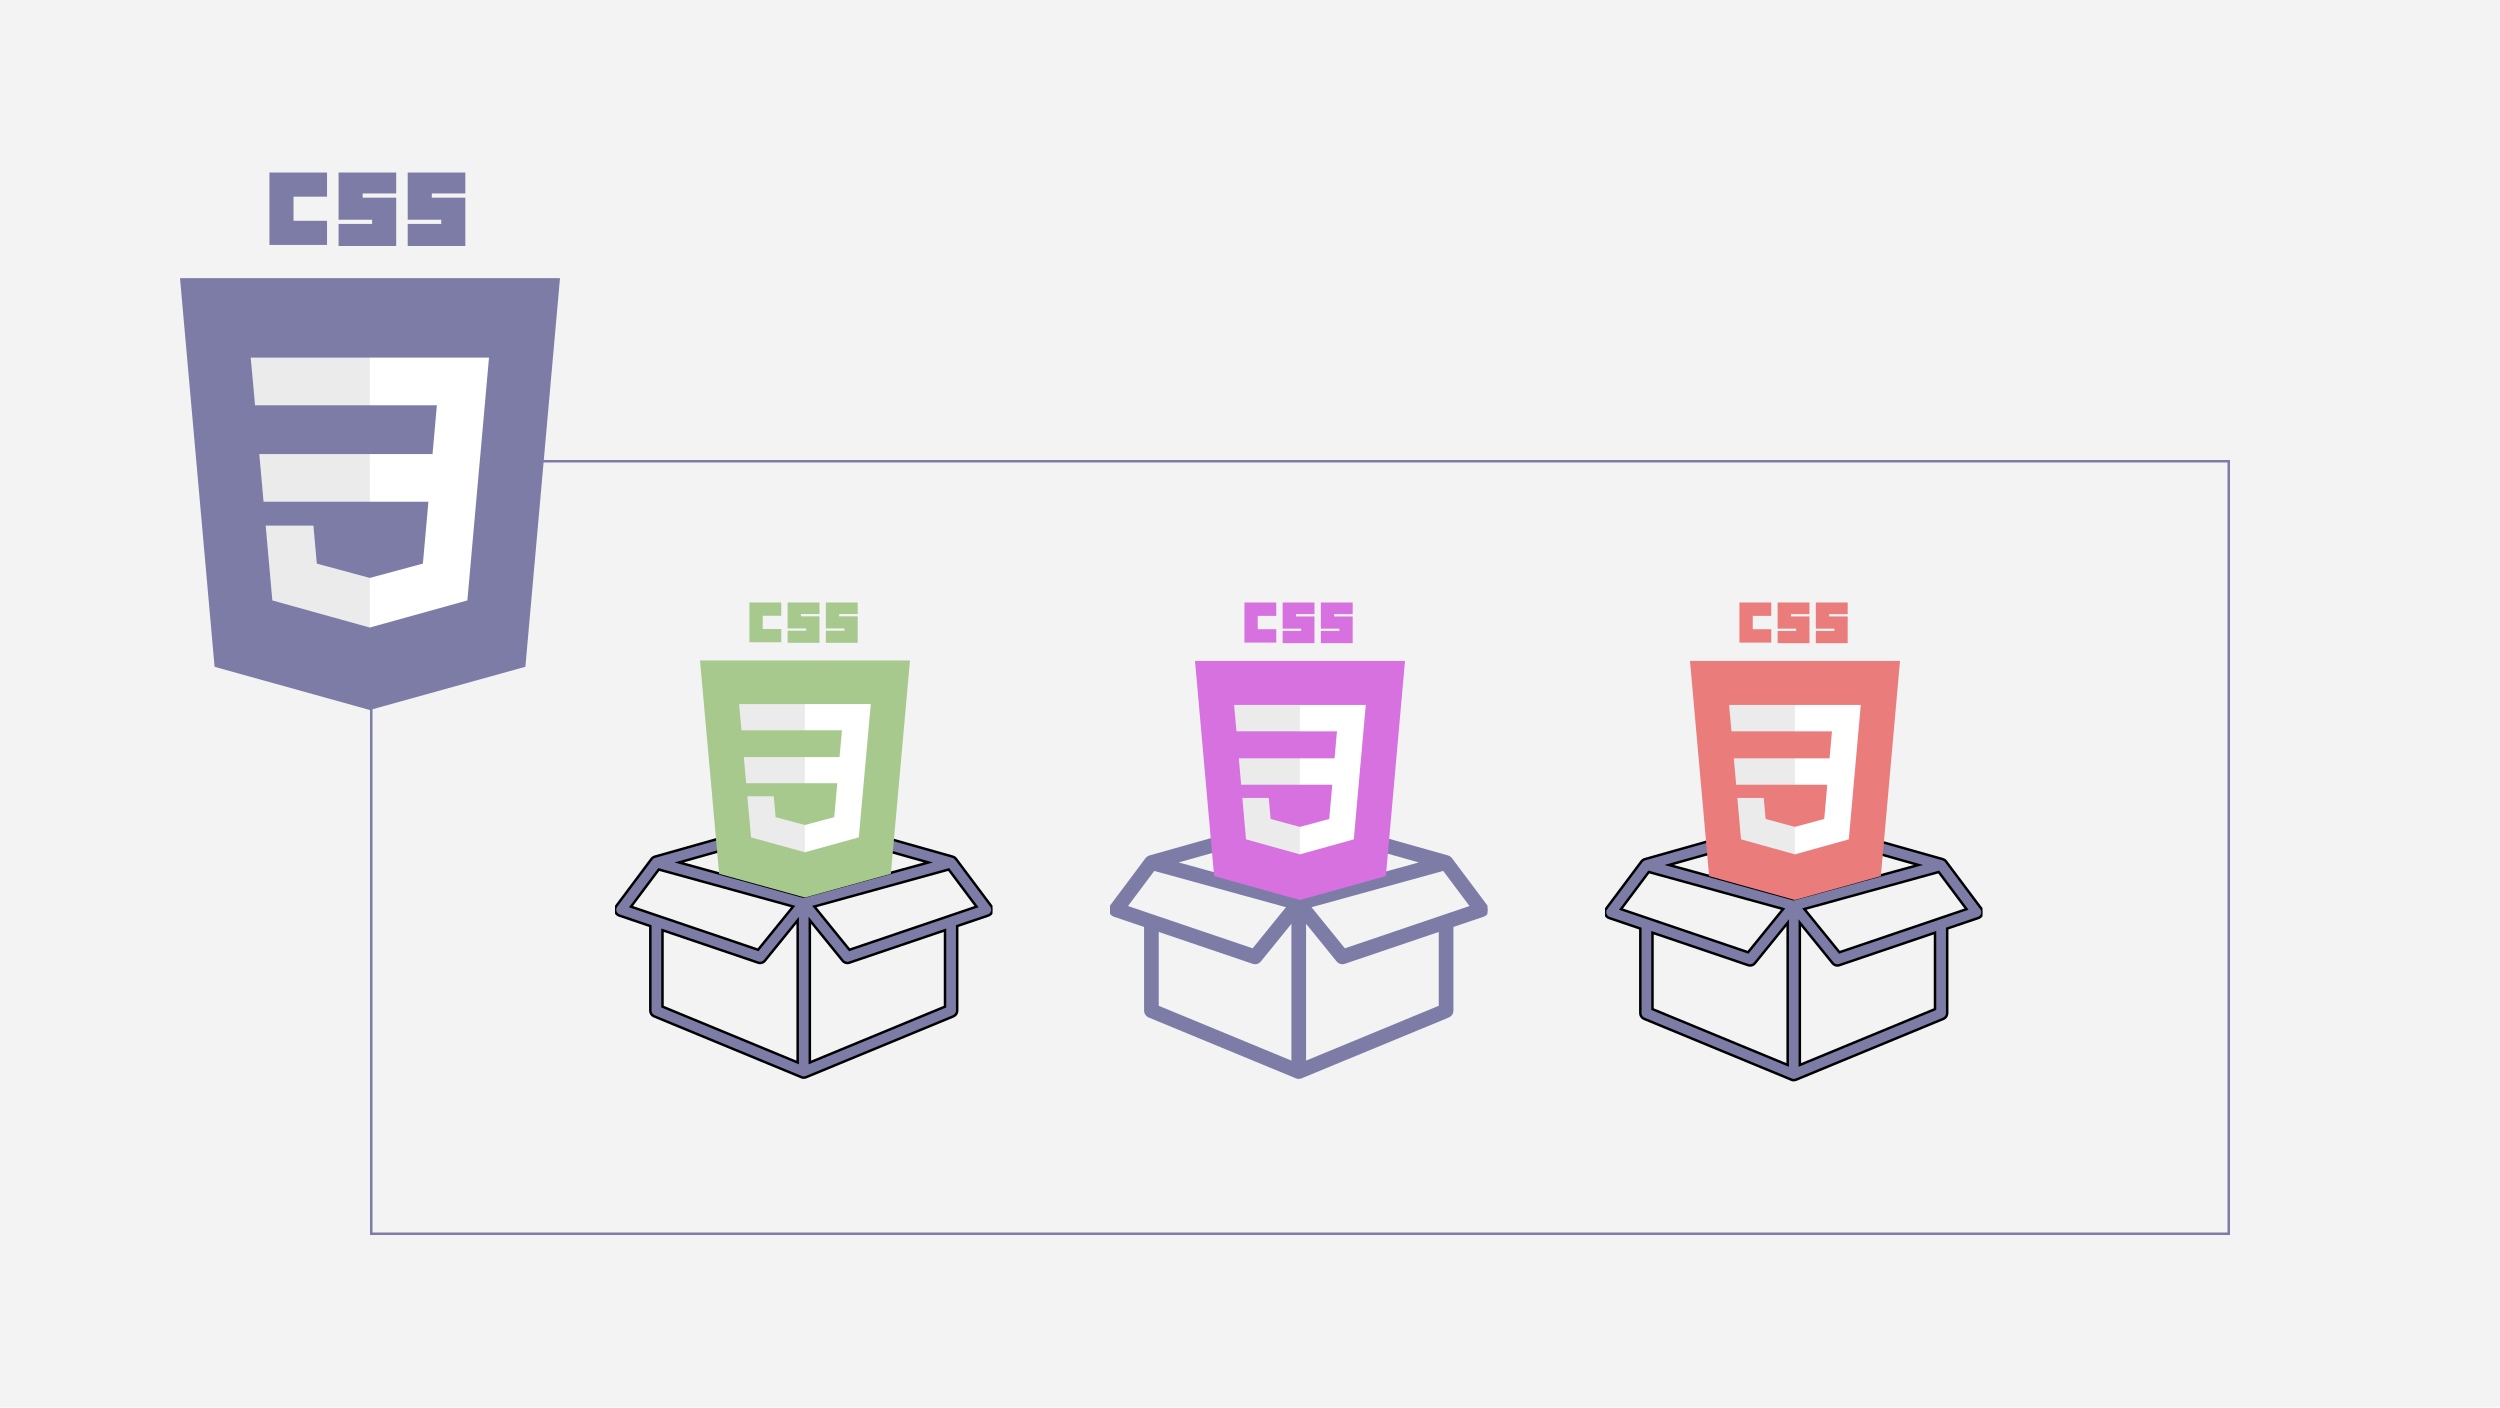 <svg width="1000" height="563" viewBox="0 0 1000 563" fill="none" xmlns="http://www.w3.org/2000/svg">
<rect width="1000" height="563" fill="#F3F3F3"/>
<rect x="148.5" y="184.5" width="743" height="309" stroke="#7D7CA7"/>
<g clip-path="url(#clip0_611_26)">
<path d="M396.514 362.428C396.514 362.428 382.371 343.534 382.362 343.523C382.362 343.523 382.362 343.522 382.361 343.521C382.341 343.487 382.023 342.962 381.1 342.668L322.162 326.026C321.729 325.904 321.271 325.904 320.838 326.026L261.9 342.668C261.9 342.668 261.095 342.9 260.611 343.553C260.418 343.814 246.486 362.428 246.486 362.428C246.018 363.053 245.878 363.863 246.109 364.609C246.34 365.354 246.914 365.943 247.653 366.194L260.126 370.427V404.276C260.126 405.262 260.72 406.15 261.631 406.526L320.57 430.881C320.583 430.887 320.597 430.893 320.611 430.898C320.781 430.97 321.008 431.066 321.5 431.066C322.032 431.066 322.43 430.881 322.43 430.881L381.369 406.526C382.28 406.15 382.874 405.261 382.874 404.276V370.426L395.347 366.193C396.085 365.943 396.659 365.353 396.891 364.608C397.121 363.863 396.981 363.053 396.514 362.428ZM252.396 362.66L263.516 347.801L268.013 349.04L293.325 356.012L317.261 362.607L303.223 379.91L252.396 362.66ZM319.065 424.988L264.997 402.647V372.08L303.263 385.068C303.52 385.156 303.784 385.197 304.046 385.197C304.766 385.197 305.466 384.877 305.937 384.296L319.065 368.116L319.065 424.988ZM321.5 358.723L271.626 344.983L321.5 330.9L371.373 344.983L321.5 358.723ZM378.003 402.647L323.935 424.988V368.116L337.063 384.297C337.534 384.877 338.234 385.198 338.954 385.198C339.216 385.198 339.48 385.157 339.737 385.069L378.003 372.08V402.647ZM339.777 379.91L325.739 362.607L379.484 347.801L390.604 362.66L339.777 379.91Z" fill="#7D7CA7"/>
<path d="M396.514 362.428C396.514 362.428 382.371 343.534 382.362 343.523C382.362 343.523 382.362 343.522 382.361 343.521C382.341 343.487 382.023 342.962 381.1 342.668L322.162 326.026C321.729 325.904 321.271 325.904 320.838 326.026L261.9 342.668C261.9 342.668 261.095 342.9 260.611 343.553C260.418 343.814 246.486 362.428 246.486 362.428C246.018 363.053 245.878 363.863 246.109 364.609C246.34 365.354 246.914 365.943 247.653 366.194L260.126 370.427V404.276C260.126 405.262 260.72 406.15 261.631 406.526L320.57 430.881C320.583 430.887 320.597 430.893 320.611 430.898C320.781 430.97 321.008 431.066 321.5 431.066C322.032 431.066 322.43 430.881 322.43 430.881L381.369 406.526C382.28 406.15 382.874 405.261 382.874 404.276V370.426L395.347 366.193C396.085 365.943 396.659 365.353 396.891 364.608C397.121 363.863 396.981 363.053 396.514 362.428ZM252.396 362.66L263.516 347.801L268.013 349.04L293.325 356.012L317.261 362.607L303.223 379.91L252.396 362.66ZM319.065 424.988L264.997 402.647V372.08L303.263 385.068C303.52 385.156 303.784 385.197 304.046 385.197C304.766 385.197 305.466 384.877 305.937 384.296L319.065 368.116L319.065 424.988ZM321.5 358.723L271.626 344.983L321.5 330.9L371.373 344.983L321.5 358.723ZM378.003 402.647L323.935 424.988V368.116L337.063 384.297C337.534 384.877 338.234 385.198 338.954 385.198C339.216 385.198 339.48 385.157 339.737 385.069L378.003 372.08V402.647ZM339.777 379.91L325.739 362.607L379.484 347.801L390.604 362.66L339.777 379.91Z" stroke="black"/>
</g>
<path d="M364 264.19L356.347 349.509L321.949 359L287.645 349.522L280 264.19H364Z" fill="#A8C98E"/>
<path d="M349.796 344.076L356.336 271.167H322V351.746L349.796 344.076Z" fill="#A8C98E"/>
<path d="M297.525 302.816L298.467 313.281H322V302.816H297.525Z" fill="#EBEBEB"/>
<path d="M322 281.633H321.964H295.631L296.587 292.099H322V281.633Z" fill="#EBEBEB"/>
<path d="M322 340.885V329.996L321.954 330.008L310.242 326.861L309.494 318.514H303.803H298.937L300.411 334.947L321.952 340.898L322 340.885Z" fill="#EBEBEB"/>
<path d="M299.769 241H312.505V246.301H305.095V251.602H312.505V256.902H299.769V241Z" fill="#A8C98E"/>
<path d="M315.053 241H327.789V245.609H320.379V246.531H327.789V257.133H315.053V252.293H322.463V251.371H315.053V241Z" fill="#A8C98E"/>
<path d="M330.337 241H343.073V245.609H335.663V246.531H343.073V257.133H330.337V252.293H337.747V251.371H330.337V241Z" fill="#A8C98E"/>
<path d="M334.913 313.281L333.692 326.854L321.964 330.005V340.893L343.522 334.947L343.68 333.179L346.151 305.626L346.408 302.816L348.306 281.633H321.964V292.099H336.782L335.825 302.816H321.964V313.281H334.913Z" fill="white"/>
<g clip-path="url(#clip1_611_26)">
<path d="M792.514 363.428C792.514 363.428 778.371 344.534 778.362 344.523C778.362 344.523 778.362 344.522 778.361 344.521C778.341 344.487 778.023 343.962 777.1 343.668L718.162 327.026C717.729 326.904 717.271 326.904 716.838 327.026L657.9 343.668C657.9 343.668 657.095 343.9 656.611 344.553C656.418 344.814 642.486 363.428 642.486 363.428C642.018 364.053 641.878 364.863 642.109 365.609C642.34 366.354 642.914 366.943 643.653 367.194L656.126 371.427V405.276C656.126 406.262 656.72 407.15 657.631 407.526L716.57 431.881C716.583 431.887 716.597 431.893 716.611 431.898C716.781 431.97 717.008 432.066 717.5 432.066C718.032 432.066 718.43 431.881 718.43 431.881L777.368 407.526C778.28 407.15 778.874 406.261 778.874 405.276V371.426L791.347 367.193C792.085 366.943 792.659 366.353 792.891 365.608C793.121 364.863 792.981 364.053 792.514 363.428ZM648.396 363.66L659.516 348.801L664.013 350.04L689.325 357.012L713.261 363.607L699.223 380.91L648.396 363.66ZM715.065 425.988L660.997 403.647V373.08L699.263 386.068C699.52 386.156 699.784 386.197 700.046 386.197C700.766 386.197 701.466 385.877 701.937 385.296L715.065 369.116L715.065 425.988ZM717.5 359.723L667.626 345.983L717.5 331.9L767.373 345.983L717.5 359.723ZM774.003 403.647L719.935 425.988V369.116L733.063 385.297C733.534 385.877 734.234 386.198 734.954 386.198C735.216 386.198 735.48 386.157 735.737 386.069L774.003 373.08V403.647ZM735.777 380.91L721.739 363.607L775.484 348.801L786.604 363.66L735.777 380.91Z" fill="#7D7CA7"/>
<path d="M792.514 363.428C792.514 363.428 778.371 344.534 778.362 344.523C778.362 344.523 778.362 344.522 778.361 344.521C778.341 344.487 778.023 343.962 777.1 343.668L718.162 327.026C717.729 326.904 717.271 326.904 716.838 327.026L657.9 343.668C657.9 343.668 657.095 343.9 656.611 344.553C656.418 344.814 642.486 363.428 642.486 363.428C642.018 364.053 641.878 364.863 642.109 365.609C642.34 366.354 642.914 366.943 643.653 367.194L656.126 371.427V405.276C656.126 406.262 656.72 407.15 657.631 407.526L716.57 431.881C716.583 431.887 716.597 431.893 716.611 431.898C716.781 431.97 717.008 432.066 717.5 432.066C718.032 432.066 718.43 431.881 718.43 431.881L777.368 407.526C778.28 407.15 778.874 406.261 778.874 405.276V371.426L791.347 367.193C792.085 366.943 792.659 366.353 792.891 365.608C793.121 364.863 792.981 364.053 792.514 363.428ZM648.396 363.66L659.516 348.801L664.013 350.04L689.325 357.012L713.261 363.607L699.223 380.91L648.396 363.66ZM715.065 425.988L660.997 403.647V373.08L699.263 386.068C699.52 386.156 699.784 386.197 700.046 386.197C700.766 386.197 701.466 385.877 701.937 385.296L715.065 369.116L715.065 425.988ZM717.5 359.723L667.626 345.983L717.5 331.9L767.373 345.983L717.5 359.723ZM774.003 403.647L719.935 425.988V369.116L733.063 385.297C733.534 385.877 734.234 386.198 734.954 386.198C735.216 386.198 735.48 386.157 735.737 386.069L774.003 373.08V403.647ZM735.777 380.91L721.739 363.607L775.484 348.801L786.604 363.66L735.777 380.91Z" stroke="black"/>
</g>
<path d="M760 264.386L752.347 350.429L717.949 360L683.645 350.442L676 264.386H760Z" fill="#EA7C7C"/>
<path d="M745.796 344.95L752.336 271.423H718V352.684L745.796 344.95Z" fill="#EA7C7C"/>
<path d="M693.525 303.34L694.467 313.894H718V303.34H693.525Z" fill="#EBEBEB"/>
<path d="M718 281.977H717.964H691.631L692.587 292.532H718V281.977Z" fill="#EBEBEB"/>
<path d="M718 341.731V330.75L717.954 330.763L706.242 327.589L705.494 319.171H699.803H694.937L696.411 335.743L717.952 341.745L718 341.731Z" fill="#EBEBEB"/>
<path d="M695.769 241H708.505V246.346H701.095V251.691H708.505V257.037H695.769V241Z" fill="#EA7C7C"/>
<path d="M711.053 241H723.789V245.648H716.379V246.578H723.789V257.27H711.053V252.389H718.463V251.459H711.053V241Z" fill="#EA7C7C"/>
<path d="M726.337 241H739.073V245.648H731.663V246.578H739.073V257.27H726.337V252.389H733.747V251.459H726.337V241Z" fill="#EA7C7C"/>
<path d="M730.913 313.894L729.692 327.582L717.964 330.759V341.74L739.522 335.743L739.68 333.96L742.151 306.174L742.408 303.34L744.306 281.977H717.964V292.532H732.782L731.825 303.34H717.964V313.894H730.913Z" fill="white"/>
<g clip-path="url(#clip2_611_26)">
<path d="M594.514 362.428C594.514 362.428 580.371 343.534 580.362 343.523C580.362 343.523 580.362 343.522 580.361 343.521C580.341 343.487 580.023 342.962 579.1 342.668L520.162 326.026C519.729 325.904 519.271 325.904 518.838 326.026L459.9 342.668C459.9 342.668 459.095 342.9 458.611 343.553C458.418 343.814 444.486 362.428 444.486 362.428C444.018 363.053 443.878 363.863 444.109 364.609C444.34 365.354 444.914 365.943 445.653 366.194L458.126 370.427V404.276C458.126 405.262 458.72 406.15 459.631 406.526L518.57 430.881C518.583 430.887 518.597 430.893 518.611 430.898C518.781 430.97 519.008 431.066 519.5 431.066C520.032 431.066 520.43 430.881 520.43 430.881L579.369 406.526C580.28 406.15 580.874 405.261 580.874 404.276V370.426L593.347 366.193C594.085 365.943 594.659 365.353 594.891 364.608C595.121 363.863 594.981 363.053 594.514 362.428ZM450.396 362.66L461.516 347.801L466.013 349.04L491.325 356.012L515.261 362.607L501.223 379.91L450.396 362.66ZM517.065 424.988L462.997 402.647V372.08L501.263 385.068C501.52 385.156 501.784 385.197 502.046 385.197C502.766 385.197 503.466 384.877 503.937 384.296L517.065 368.116L517.065 424.988ZM519.5 358.723L469.626 344.983L519.5 330.9L569.373 344.983L519.5 358.723ZM576.003 402.647L521.935 424.988V368.116L535.063 384.297C535.534 384.877 536.234 385.198 536.954 385.198C537.216 385.198 537.48 385.157 537.737 385.069L576.003 372.08V402.647ZM537.777 379.91L523.739 362.607L577.484 347.801L588.604 362.66L537.777 379.91Z" fill="#7D7CA7"/>
<path d="M594.514 362.428C594.514 362.428 580.371 343.534 580.362 343.523C580.362 343.523 580.362 343.522 580.361 343.521C580.341 343.487 580.023 342.962 579.1 342.668L520.162 326.026C519.729 325.904 519.271 325.904 518.838 326.026L459.9 342.668C459.9 342.668 459.095 342.9 458.611 343.553C458.418 343.814 444.486 362.428 444.486 362.428C444.018 363.053 443.878 363.863 444.109 364.609C444.34 365.354 444.914 365.943 445.653 366.194L458.126 370.427V404.276C458.126 405.262 458.72 406.15 459.631 406.526L518.57 430.881C518.583 430.887 518.597 430.893 518.611 430.898C518.781 430.97 519.008 431.066 519.5 431.066C520.032 431.066 520.43 430.881 520.43 430.881L579.369 406.526C580.28 406.15 580.874 405.261 580.874 404.276V370.426L593.347 366.193C594.085 365.943 594.659 365.353 594.891 364.608C595.121 363.863 594.981 363.053 594.514 362.428ZM450.396 362.66L461.516 347.801L466.013 349.04L491.325 356.012L515.261 362.607L501.223 379.91L450.396 362.66ZM517.065 424.988L462.997 402.647V372.08L501.263 385.068C501.52 385.156 501.784 385.197 502.046 385.197C502.766 385.197 503.466 384.877 503.937 384.296L517.065 368.116L517.065 424.988ZM519.5 358.723L469.626 344.983L519.5 330.9L569.373 344.983L519.5 358.723ZM576.003 402.647L521.935 424.988V368.116L535.063 384.297C535.534 384.877 536.234 385.198 536.954 385.198C537.216 385.198 537.48 385.157 537.737 385.069L576.003 372.08V402.647ZM537.777 379.91L523.739 362.607L577.484 347.801L588.604 362.66L537.777 379.91Z" stroke="#7D7CA7"/>
</g>
<path d="M562 264.386L554.347 350.429L519.949 360L485.645 350.442L478 264.386H562Z" fill="#D671DF"/>
<path d="M547.796 344.95L554.336 271.423H520V352.684L547.796 344.95Z" fill="#D671DF"/>
<path d="M495.525 303.34L496.467 313.894H520V303.34H495.525Z" fill="#EBEBEB"/>
<path d="M520 281.977H519.964H493.631L494.587 292.532H520V281.977Z" fill="#EBEBEB"/>
<path d="M520 341.731V330.75L519.954 330.763L508.242 327.589L507.494 319.171H501.803H496.937L498.411 335.743L519.952 341.745L520 341.731Z" fill="#EBEBEB"/>
<path d="M497.769 241H510.505V246.346H503.095V251.691H510.505V257.037H497.769V241Z" fill="#D671DF"/>
<path d="M513.053 241H525.789V245.648H518.379V246.578H525.789V257.27H513.053V252.389H520.463V251.459H513.053V241Z" fill="#D671DF"/>
<path d="M528.337 241H541.073V245.648H533.663V246.578H541.073V257.27H528.337V252.389H535.747V251.459H528.337V241Z" fill="#D671DF"/>
<path d="M532.913 313.894L531.692 327.582L519.964 330.759V341.74L541.522 335.743L541.68 333.96L544.151 306.174L544.408 303.34L546.306 281.977H519.964V292.532H534.782L533.825 303.34H519.964V313.894H532.913Z" fill="white"/>
<g clip-path="url(#clip3_611_26)">
<path d="M224 111.253L210.152 266.707L147.907 284L85.833 266.732L72 111.253H224Z" fill="#7D7CA7"/>
<path d="M198.297 256.808L210.131 123.965H148V270.782L198.297 256.808Z" fill="#7D7CA7"/>
<path d="M103.712 181.63L105.417 200.699H148V181.63H103.712Z" fill="#EBEBEB"/>
<path d="M148 143.034H147.934H100.285L102.015 162.103H148V143.034Z" fill="#EBEBEB"/>
<path d="M148 250.994V231.154L147.917 231.176L126.724 225.442L125.369 210.234H115.071H106.267L108.933 240.174L147.912 251.018L148 250.994Z" fill="#EBEBEB"/>
<path d="M107.772 69H130.819V78.658H117.41V88.316H130.819V97.975H107.772V69Z" fill="#7D7CA7"/>
<path d="M135.429 69H158.476V77.398H145.067V79.078H158.476V98.394H135.429V89.576H148.838V87.897H135.429V69Z" fill="#7D7CA7"/>
<path d="M163.085 69H186.133V77.398H172.723V79.078H186.133V98.394H163.085V89.576H176.495V87.897H163.085V69Z" fill="#7D7CA7"/>
<path d="M171.366 200.699L169.157 225.43L147.934 231.17V251.009L186.944 240.174L187.231 236.953L191.702 186.751L192.166 181.63L195.602 143.034H147.934V162.103H174.748L173.016 181.63H147.934V200.699H171.366Z" fill="white"/>
</g>
<defs>
<clipPath id="clip0_611_26">
<rect width="151" height="151" fill="white" transform="translate(246 303)"/>
</clipPath>
<clipPath id="clip1_611_26">
<rect width="151" height="151" fill="white" transform="translate(642 304)"/>
</clipPath>
<clipPath id="clip2_611_26">
<rect width="151" height="151" fill="white" transform="translate(444 303)"/>
</clipPath>
<clipPath id="clip3_611_26">
<rect width="152" height="215" fill="white" transform="translate(72 69)"/>
</clipPath>
</defs>
</svg>

